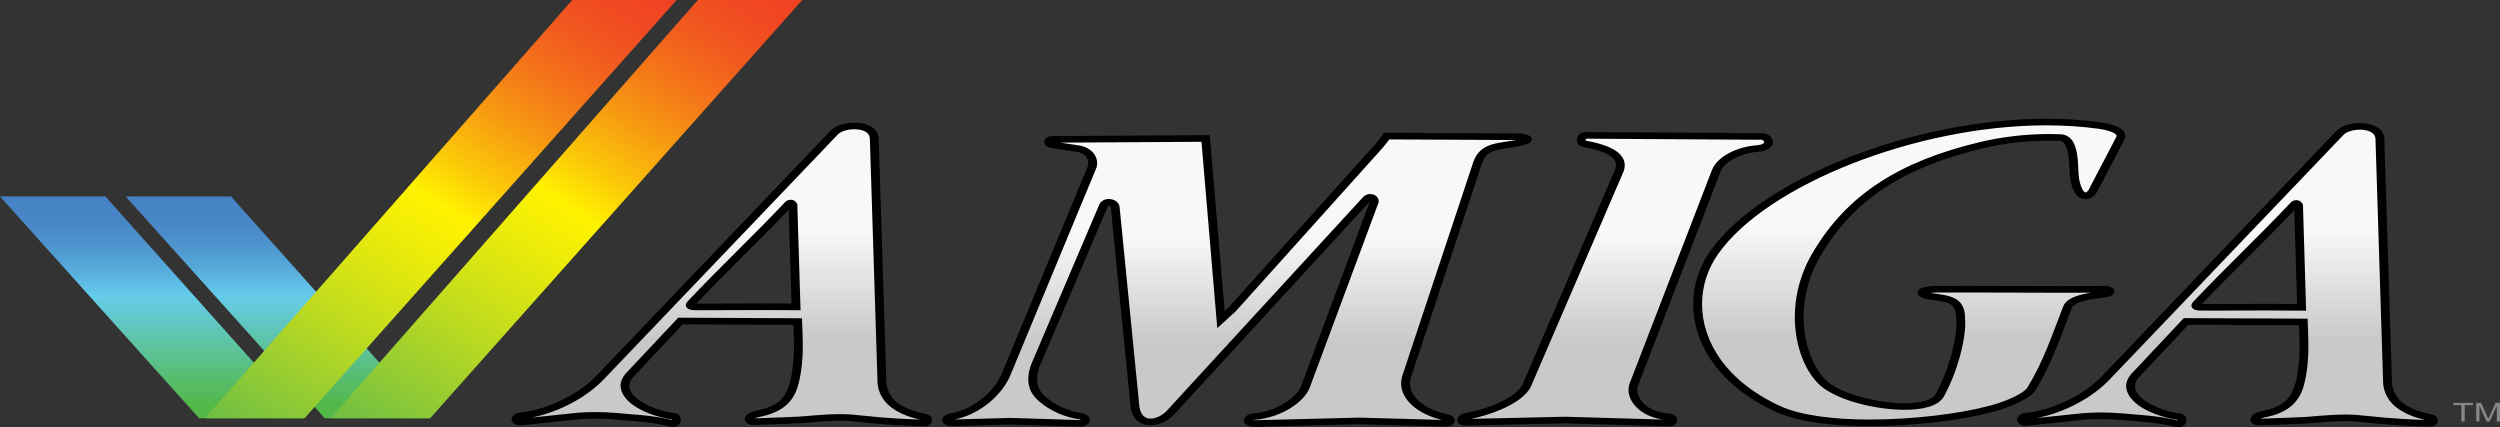 <?xml version="1.0" encoding="UTF-8" standalone="no"?>
<!-- Generator: Adobe Illustrator 13.0.0, SVG Export Plug-In . SVG Version: 6.00 Build 14948)  -->

<svg
   xmlns:dc="http://purl.org/dc/elements/1.1/"
   xmlns:cc="http://creativecommons.org/ns#"
   xmlns:rdf="http://www.w3.org/1999/02/22-rdf-syntax-ns#"
   xmlns:svg="http://www.w3.org/2000/svg"
   xmlns="http://www.w3.org/2000/svg"
   xmlns:sodipodi="http://sodipodi.sourceforge.net/DTD/sodipodi-0.dtd"
   xmlns:inkscape="http://www.inkscape.org/namespaces/inkscape"
   version="1.1"
   id="Ebene_1"
   x="0px"
   y="0px"
   width="566.93"
   height="96.908"
   viewBox="0 0 566.93 96.907"
   enable-background="new 0 0 566.929 129.21"
   xml:space="preserve"
   sodipodi:docname="logo.svg"
   inkscape:version="0.92.2 (5c3e80d, 2017-08-06)"><rect x="0" y="0" width="566.93" height="96.907" fill="#333333" stroke="none"/><defs
     id="defs171" /><sodipodi:namedview
     pagecolor="#ffffff"
     bordercolor="#666666"
     borderopacity="1"
     objecttolerance="10"
     gridtolerance="10"
     guidetolerance="10"
     inkscape:pageopacity="0"
     inkscape:pageshadow="2"
     inkscape:window-width="965"
     inkscape:window-height="480"
     id="namedview169"
     showgrid="false"
     fit-margin-top="0"
     fit-margin-left="0"
     fit-margin-right="0"
     fit-margin-bottom="0"
     inkscape:zoom="0.61559735"
     inkscape:cx="283.46451"
     inkscape:cy="64.604997"
     inkscape:window-x="0"
     inkscape:window-y="0"
     inkscape:window-maximized="0"
     inkscape:current-layer="Ebene_1" /><g
     id="Ebene_2"
     transform="scale(1,0.75)" /><g
     id="g18"
     transform="scale(1,0.75)"><g
       enable-background="new    "
       id="g16"><g
         id="g14"><g
           id="g12"><linearGradient
             id="SVGID_1_"
             gradientUnits="userSpaceOnUse"
             x1="280.519"
             y1="41.153"
             x2="280.519"
             y2="128.077"><stop
               offset="0.35"
               style="stop-color:#F8F8F8"
               id="stop3" /><stop
               offset="0.716"
               style="stop-color:#C9C9C9"
               id="stop5" /></linearGradient><path
             d="m 314.466,41.153 29.807,0.189 c 0.568,0 4.658,0.663 -0.453,1.999 -4.084,1.063 -7.43,0.661 -8.764,5.979 l -16.086,64.575 c -1.336,5.769 3.152,10.742 8.955,12.301 1.313,0.32 1.393,1.715 -0.158,1.8 l -19.586,-0.724 -23.795,0.805 c -1.728,0 -1.795,-1.794 0.085,-2.125 5.562,-0.567 10.478,-5.151 11.548,-8.913 l 15.643,-56.077 c 0.002,-0.846 -0.436,-1.287 -0.914,-1.287 -0.35,0 -0.723,0.236 -0.965,0.719 l -44.044,63.917 c -1.22,1.967 -3.14,3.271 -4.838,3.271 -1.835,0 -3.412,-1.521 -3.578,-5.375 L 252.89,62.619 c -0.048,-0.826 -0.744,-1.454 -1.438,-1.454 -0.478,0 -0.956,0.297 -1.222,1.029 l -15.107,47.273 c -1.237,3.593 -1.325,7.104 0.147,9.646 1.463,2.611 5.229,5.803 9.64,6.701 1.714,0.412 1.628,2.125 -0.004,2.209 l -15.824,-0.662 -13.293,0.498 c -1.561,-0.084 -1.393,-1.631 0.004,-1.883 4.578,-0.979 9.826,-5.638 12.205,-12.267 l 19.571,-62.897 c 0.821,-2.376 -0.476,-5.236 -2.852,-5.804 l -6.055,-1.229 c -1.063,-0.082 -1.215,-1.632 0.002,-1.632 l 34.736,-0.282 3.482,54.755 2.548,-3.1 33.147,-49.172 c 0.407,-0.665 1.391,-2.214 1.889,-3.195 z"
             id="path8"
             style="fill:url(#SVGID_1_)"
             inkscape:connector-curvature="0" /><path
             d="m 282.789,128.577 c -0.439,-0.336 -0.721,-0.885 -0.715,-1.438 v 0 c 0.017,-1.149 1.001,-1.98 2.225,-2.174 v 0 l 0.027,-0.006 0.043,-0.004 c 5.083,-0.46 9.815,-4.928 10.685,-8.187 v 0 l 15.581,-55.852 -44.048,63.92 c -1.372,2.18 -3.473,3.711 -5.686,3.744 v 0 c -1.196,0.013 -2.412,-0.545 -3.218,-1.644 v 0 c -0.812,-1.096 -1.27,-2.636 -1.359,-4.66 v 0 l -4.432,-59.601 c -0.002,-0.292 -0.342,-0.518 -0.439,-0.512 v 0 c -0.008,0.004 -0.017,0.004 -0.027,0.004 v 0 c -0.037,0 -0.095,0 -0.245,0.327 v 0 l -15.114,47.295 c -0.582,1.689 -0.889,3.343 -0.889,4.837 v 0 c 0,1.529 0.317,2.88 0.963,3.995 v 0 c 1.27,2.314 4.902,5.408 9.001,6.216 v 0 c 1.134,0.255 2.012,1.101 2.019,2.18 v 0 c 0.014,1.132 -1.046,1.981 -2.201,2 v 0 l -0.058,0.002 -15.822,-0.661 -13.303,0.497 -0.043,-0.002 c -1.048,-0.002 -2.078,-0.789 -2.053,-1.84 v 0 c 0.014,-1.059 0.874,-1.847 1.902,-2.019 v 0 c 4.122,-0.852 9.223,-5.29 11.461,-11.587 v 0 l 19.579,-62.925 c 0.129,-0.373 0.193,-0.769 0.193,-1.165 v 0 c 0.002,-1.568 -0.99,-3.044 -2.298,-3.332 v 0 l -6.008,-1.221 c -1.043,-0.115 -1.721,-1.01 -1.703,-1.875 v 0 c -0.004,-0.42 0.153,-0.885 0.506,-1.231 v 0 c 0.35,-0.348 0.855,-0.52 1.343,-0.516 v 0 l 35.681,-0.288 3.382,53.167 0.906,-1.1 33.1,-49.101 c 0.412,-0.671 1.393,-2.221 1.85,-3.125 v 0 l 0.278,-0.551 30.42,0.192 c 0.506,0.031 1.437,0.116 2.311,0.574 v 0 c 0.259,0.159 0.736,0.456 0.773,1.206 v 0 c -0.077,0.897 -0.635,1.161 -1.092,1.428 v 0 c -0.51,0.261 -1.194,0.496 -2.195,0.759 v 0 c -2.138,0.547 -3.968,0.733 -5.244,1.334 v 0 c -1.258,0.611 -2.148,1.451 -2.799,3.92 v 0 l -16.082,64.559 c -0.146,0.621 -0.214,1.227 -0.214,1.815 v 0 c -0.026,4.268 3.657,8.002 8.43,9.287 v 0 c 0.945,0.224 1.738,0.93 1.759,1.943 v 0 c 0.005,1.096 -1.052,1.819 -2.095,1.827 v 0 l -0.054,0.002 -19.602,-0.725 -23.782,0.804 c -0.004,0 -0.008,0 -0.012,0 v 0 c -0.596,0.005 -1.151,-0.152 -1.586,-0.492 z m 1.562,-1.503 23.838,-0.806 18.807,0.695 c -5.114,-1.617 -9.239,-5.779 -9.265,-11.028 v 0 c -0.002,-0.746 0.087,-1.503 0.268,-2.284 v 0 l 16.087,-64.575 c 0.683,-2.847 2.131,-4.465 3.902,-5.25 v 0 c 1.749,-0.792 3.635,-0.937 5.578,-1.453 v 0 c 0.047,-0.012 0.094,-0.024 0.14,-0.037 v 0 l -28.643,-0.181 c -0.553,0.99 -1.303,2.17 -1.656,2.75 v 0 l -33.172,49.208 -4.192,5.097 -3.583,-56.34 -31.957,0.258 4.446,0.904 c 2.441,0.607 3.862,2.942 3.866,5.286 v 0 c 0,0.607 -0.095,1.223 -0.292,1.788 v 0 l -19.583,62.938 c -2.42,6.682 -7.531,11.459 -12.446,12.784 v 0 l 12.593,-0.472 15.813,0.661 c 0.093,-0.009 0.159,-0.025 0.205,-0.042 v 0 c -0.064,-0.056 -0.191,-0.136 -0.394,-0.186 v 0 c -4.758,-0.995 -8.658,-4.285 -10.307,-7.18 v 0 c -0.852,-1.47 -1.225,-3.183 -1.225,-4.983 v 0 c 0,-1.766 0.356,-3.627 0.99,-5.467 v 0 l 15.12,-47.31 c 0.332,-1.016 1.245,-1.716 2.163,-1.689 v 0 c 1.289,0.031 2.329,1.038 2.435,2.381 v 0 l 4.434,59.619 c 0.075,1.801 0.489,2.948 0.963,3.576 v 0 c 0.485,0.626 0.974,0.827 1.617,0.841 v 0 c 1.181,0.033 2.919,-1.042 4.013,-2.839 v 0 l 44.007,-63.864 c 0.364,-0.692 1.033,-1.2 1.825,-1.204 v 0 c 0.547,-0.004 1.088,0.275 1.42,0.707 v 0 c 0.338,0.433 0.493,0.984 0.491,1.575 v 0 l 0.002,0.006 v 0.139 l -15.682,56.211 c -1.266,4.242 -6.329,8.924 -12.339,9.625 v 0 c -0.199,0.035 -0.332,0.085 -0.419,0.131 v 0 c 0.039,0.007 0.083,0.01 0.132,0.01 z"
             id="path10"
             inkscape:connector-curvature="0" /></g></g></g></g><g
     id="g35"
     transform="scale(1,0.75)"><g
       enable-background="new    "
       id="g33"><g
         id="g31"><g
           id="g29"><linearGradient
             id="SVGID_2_"
             gradientUnits="userSpaceOnUse"
             x1="366.273"
             y1="40.928"
             x2="366.273"
             y2="127.911"><stop
               offset="0.35"
               style="stop-color:#F8F8F8"
               id="stop20" /><stop
               offset="0.716"
               style="stop-color:#C9C9C9"
               id="stop22" /></linearGradient><path
             d="m 359.425,40.928 40.012,0.331 c 1.883,0 2.766,3.332 -1,3.664 -4.02,0.354 -8.225,3.215 -9.213,6.641 l -18.748,64.8 c -0.904,3.438 1.594,9.183 8.051,9.669 1.063,0.246 1.061,1.877 0.08,1.877 l -23.631,-0.906 -22.697,0.686 c -1.232,0 -0.896,-1.629 0.154,-1.795 3.111,-0.567 12.154,-4.076 13.879,-9.634 l 20.902,-64.692 c 1.309,-4.656 -3.016,-6.949 -7.922,-8.095 -1.062,-0.17 -0.845,-2.463 0.133,-2.546 z"
             id="path25"
             style="fill:url(#SVGID_2_)"
             inkscape:connector-curvature="0" /><path
             d="m 378.567,128.909 -23.601,-0.905 -22.688,0.684 c -0.466,0.007 -0.964,-0.152 -1.31,-0.503 v 0 c -0.347,-0.346 -0.484,-0.805 -0.48,-1.199 v 0 c 0.017,-0.946 0.649,-1.87 1.765,-2.074 v 0 c 1.394,-0.249 4.396,-1.25 7.141,-2.83 v 0 c 2.772,-1.573 5.256,-3.759 5.967,-6.128 v 0 L 366.251,51.3 c 0.14,-0.494 0.198,-0.94 0.198,-1.343 v 0 c -0.011,-1.41 -0.699,-2.438 -2.036,-3.391 v 0 c -1.326,-0.927 -3.256,-1.631 -5.328,-2.112 v 0 c -0.559,-0.099 -0.999,-0.5 -1.203,-0.895 v 0 c -0.222,-0.411 -0.292,-0.83 -0.295,-1.237 v 0 c 0.005,-0.481 0.103,-0.957 0.343,-1.406 v 0 c 0.228,-0.432 0.7,-0.921 1.414,-0.984 v 0 l 0.046,-0.002 40.049,0.33 c 1.554,0.023 2.613,1.308 2.615,2.68 v 0 c 0.033,1.493 -1.355,2.853 -3.528,2.98 v 0 c -3.64,0.282 -7.577,3.06 -8.341,5.923 v 0 l -18.74,64.777 c -0.097,0.361 -0.148,0.768 -0.148,1.201 v 0 c 0.021,2.933 2.246,6.833 7.308,7.215 v 0 l 0.069,0.006 0.079,0.019 c 1.071,0.253 1.595,1.223 1.581,2.029 v 0 c -0.003,0.402 -0.111,0.824 -0.403,1.195 v 0 c -0.276,0.364 -0.781,0.626 -1.323,0.626 v 0 c -0.016,-0.002 -0.028,-0.002 -0.041,-0.002 z m -1.452,-2.057 c -5.262,-1.019 -7.84,-5.458 -7.82,-9.032 v 0 c 0,-0.594 0.07,-1.17 0.221,-1.734 v 0 l 18.747,-64.799 c 1.214,-3.99 5.686,-6.932 10.086,-7.36 v 0 c 1.625,-0.208 1.671,-0.715 1.704,-0.988 v 0 c 0,-0.357 -0.309,-0.678 -0.624,-0.68 v 0 l -39.771,-0.328 c -0.037,0.094 -0.072,0.251 -0.07,0.39 v 0 c -0.002,0.08 0.01,0.151 0.021,0.201 v 0 c 2.188,0.52 4.295,1.258 5.947,2.402 v 0 c 1.666,1.141 2.905,2.851 2.893,5.032 v 0 c 0.002,0.603 -0.09,1.233 -0.282,1.921 v 0 l -20.899,64.679 c -1.018,3.199 -3.918,5.548 -6.878,7.26 v 0 c -2.466,1.408 -4.993,2.362 -6.781,2.833 v 0 l 21.378,-0.647 z"
             id="path27"
             inkscape:connector-curvature="0" /></g></g></g></g><g
     id="g52"
     transform="scale(1,0.75)"><g
       enable-background="new    "
       id="g50"><g
         id="g48"><g
           id="g46"><linearGradient
             id="SVGID_3_"
             gradientUnits="userSpaceOnUse"
             x1="432.982"
             y1="36.898"
             x2="432.982"
             y2="127.848"><stop
               offset="0.35"
               style="stop-color:#F8F8F8"
               id="stop37" /><stop
               offset="0.716"
               style="stop-color:#C9C9C9"
               id="stop39" /></linearGradient><path
             d="m 464.128,36.898 c 4.105,0 8.133,0.34 12.004,1.062 2.461,0.496 5.475,1.62 4.738,3.746 l -5.906,15.057 c -0.467,1.534 -1.244,2.462 -2.031,2.462 -1.094,0 -2.207,-1.792 -2.551,-6.244 -0.195,-2.436 0.197,-11.205 -3.146,-11.393 -0.85,-0.046 -1.695,-0.067 -2.543,-0.067 -5.363,0 -10.688,0.885 -15.43,2.396 -18.068,5.767 -29.525,15.623 -37.08,32.453 -7.385,16.19 -3.738,33.692 1.479,39.662 3.557,4.065 11.865,6.874 18.252,6.874 3.75,0 6.836,-0.971 7.904,-3.225 3.457,-8.307 5.133,-18.494 4.809,-23.15 0.014,-5.647 -2.201,-6.086 -6.41,-6.866 -2.951,-0.313 -3.895,-2.228 1.615,-2.228 0.293,0 0.604,0.006 0.936,0.02 1.771,-0.012 3.492,-0.018 5.189,-0.018 3.881,0 7.602,0.021 11.299,0.039 3.473,0.019 6.924,0.035 10.473,0.035 3.246,0 6.576,-0.017 10.072,-0.06 0.98,0.483 0.896,0.897 -0.088,1.384 -5.973,0.896 -8.352,2.043 -8.924,4.254 -2.311,7.85 -4.383,16.438 -8.123,24.488 -1.33,2.883 -7.605,5.626 -9.648,6.204 -6.354,2.263 -16.916,4.063 -26.975,4.063 -8.072,0 -15.822,-1.16 -20.813,-4.184 C 384.517,112.224 381.152,90.535 388.792,76.234 400.123,54.96 434.261,36.898 464.128,36.898 Z"
             id="path42"
             style="fill:url(#SVGID_3_)"
             inkscape:connector-curvature="0" /><path
             d="M 402.708,124.517 C 389.792,116.629 383.97,103.909 383.976,91.972 v 0 c 0,-5.78 1.356,-11.39 3.934,-16.207 v 0 c 11.65,-21.742 45.962,-39.819 76.22,-39.867 v 0 1 1 C 434.649,37.85 400.685,55.897 389.673,76.709 v 0 c -2.409,4.504 -3.695,9.795 -3.695,15.264 v 0 c 0.008,11.303 5.468,23.312 17.77,30.837 v 0 c 4.69,2.859 12.321,4.049 20.296,4.038 v 0 c 9.934,0.005 20.445,-1.794 26.701,-4.025 v 0 c 0.903,-0.253 2.967,-1.072 4.874,-2.147 v 0 c 1.921,-1.054 3.698,-2.475 4.14,-3.517 v 0 c 3.688,-7.93 5.753,-16.466 8.063,-24.315 v 0 c 0.348,-1.418 1.398,-2.544 2.974,-3.272 v 0 c 0.896,-0.426 1.977,-0.774 3.296,-1.08 v 0 c -2.17,0.016 -4.283,0.022 -6.362,0.022 v 0 c -3.552,0 -7.005,-0.017 -10.478,-0.035 v 0 c -3.697,-0.017 -7.416,-0.038 -11.294,-0.038 v 0 c -1.695,0 -3.413,0.006 -5.23,0.017 v 0 c -0.318,-0.013 -0.615,-0.019 -0.895,-0.019 v 0 c -0.887,-0.014 -1.592,0.053 -2.105,0.139 v 0 c 0.181,0.039 0.381,0.072 0.596,0.095 v 0 l 0.027,0.002 0.05,0.009 c 2.085,0.4 3.839,0.667 5.237,1.815 v 0 c 1.408,1.185 1.998,3.086 1.989,5.981 v 0 c 0,0 0,0 0,0.02 v 0 c 0.026,0.392 0.038,0.818 0.038,1.275 v 0 c -0.009,5.254 -1.692,14.506 -4.941,22.337 v 0 c -1.426,2.861 -4.932,3.777 -8.809,3.796 v 0 c -6.67,-0.038 -15.076,-2.803 -19.005,-7.216 v 0 c -3.354,-3.879 -5.881,-11.648 -5.9,-20.854 v 0 c 0,-6.263 1.207,-13.178 4.262,-19.878 v 0 c 7.631,-17.053 19.421,-27.189 37.688,-32.994 v 0 c 4.841,-1.542 10.261,-2.443 15.735,-2.443 v 0 c 0.863,0 1.727,0.021 2.599,0.067 v 0 c 1.324,0.072 2.228,1.042 2.717,2.074 v 0 c 0.514,1.057 0.789,2.327 0.97,3.643 v 0 c 0.356,2.613 0.308,5.481 0.4,6.599 v 0 c 0.222,3.23 0.994,4.917 1.411,5.228 v 0 c 0.107,0.093 0.135,0.091 0.141,0.091 v 0 c 0,0 0.002,0 0.002,0.002 v 0 c 0,-0.008 0.122,-0.002 0.367,-0.295 v 0 c 0.233,-0.28 0.505,-0.785 0.707,-1.459 v 0 l 0.017,-0.05 5.898,-15.034 c 0.046,-0.135 0.059,-0.236 0.059,-0.316 v 0 c 0.021,-0.28 -0.248,-0.703 -1.074,-1.154 v 0 c -0.789,-0.432 -1.931,-0.771 -2.958,-0.975 v 0 C 472.148,38.235 468.181,37.9 464.133,37.9 v 0 -1 -1 c 4.158,0 8.247,0.345 12.199,1.082 v 0 c 1.162,0.236 2.445,0.594 3.529,1.177 v 0 c 1.049,0.564 2.102,1.474 2.122,2.914 v 0 c 0.003,0.322 -0.057,0.642 -0.179,1 v 0 l -5.9,15.043 c -0.543,1.631 -1.344,2.999 -2.969,3.109 v 0 c -1.16,-0.023 -1.954,-0.897 -2.465,-2.036 v 0 c -0.535,-1.177 -0.903,-2.83 -1.083,-5.127 v 0 c -0.126,-1.924 -0.031,-7.288 -1.171,-9.513 v 0 c -0.385,-0.741 -0.688,-0.939 -1.033,-0.96 v 0 c -0.83,-0.046 -1.657,-0.065 -2.487,-0.065 v 0 c -5.255,-0.002 -10.483,0.868 -15.126,2.348 v 0 c -17.869,5.729 -28.992,15.304 -36.476,31.915 v 0 c -2.925,6.411 -4.083,13.044 -4.083,19.052 v 0 c -0.02,8.812 2.548,16.308 5.405,19.537 v 0 c 3.184,3.719 11.396,6.57 17.499,6.532 v 0 c 3.624,0.019 6.29,-1.007 6.98,-2.609 v 0 c 3.12,-7.475 4.78,-16.659 4.771,-21.523 v 0 c 0,-0.43 -0.015,-0.825 -0.036,-1.177 v 0 l -0.002,-0.034 V 96.53 c 0,0 -0.002,0 -0.002,-0.053 v 0 c -0.009,-2.705 -0.526,-3.821 -1.276,-4.451 v 0 c -0.752,-0.662 -2.193,-1.001 -4.285,-1.374 v 0 c -0.786,-0.09 -1.463,-0.271 -2.019,-0.551 v 0 c -0.522,-0.29 -1.14,-0.667 -1.2,-1.608 v 0 c -0.005,-0.499 0.282,-0.927 0.579,-1.162 v 0 c 0.305,-0.249 0.644,-0.398 1.044,-0.524 v 0 c 0.798,-0.242 1.866,-0.368 3.363,-0.371 v 0 c 0.307,0 0.631,0.007 0.931,0.021 v 0 c 1.772,-0.013 3.495,-0.019 5.194,-0.019 v 0 c 3.885,0 7.607,0.022 11.305,0.04 v 0 c 3.473,0.019 6.921,0.035 10.467,0.035 v 0 c 3.243,-0.002 6.567,-0.017 10.061,-0.061 v 0 l 0.236,-0.005 0.217,0.107 c 0.512,0.289 1.158,0.554 1.251,1.559 v 0 c -0.124,1.084 -0.796,1.293 -1.333,1.617 v 0 l -0.144,0.071 -0.155,0.023 c -2.944,0.438 -4.961,0.947 -6.205,1.548 v 0 c -1.251,0.619 -1.675,1.173 -1.908,2 v 0 c -2.302,7.813 -4.382,16.457 -8.174,24.623 v 0 c -0.891,1.845 -2.916,3.238 -4.976,4.42 v 0 c -2.072,1.162 -4.169,2.002 -5.245,2.308 v 0 c -6.515,2.314 -17.129,4.118 -27.31,4.123 v 0 c -8.173,-0.009 -16.044,-1.142 -21.336,-4.329 z"
             id="path44"
             inkscape:connector-curvature="0" /></g></g></g></g><path
     d="M 558.181,95.599 V 91.865 h -1.861 v -0.501 h 4.477 v 0.501 h -1.867 v 3.734 z"
     id="path54"
     inkscape:connector-curvature="0"
     style="fill:#878787;stroke-width:0.866" /><path
     d="m 561.539,95.599 v -4.234 h 1.125 l 1.338,3 c 0.123,0.278 0.213,0.487 0.271,0.627 0.063,-0.154 0.164,-0.381 0.299,-0.679 l 1.352,-2.948 h 1.006 v 4.234 h -0.719 V 92.053 l -1.643,3.545 h -0.674 l -1.633,-3.606 v 3.606 z"
     id="path56"
     inkscape:connector-curvature="0"
     style="fill:#878787;stroke-width:0.866" /><g
     id="g100"
     transform="scale(1,0.75)"><linearGradient
       id="SVGID_4_"
       gradientUnits="userSpaceOnUse"
       x1="60.549"
       y1="-1452.352"
       x2="60.549"
       y2="-1385.286"
       gradientTransform="matrix(1,0,0,-1,2.35,-1325.893)"><stop
         offset="0.06"
         style="stop-color:#53B848"
         id="stop58" /><stop
         offset="0.555"
         style="stop-color:#65CCEC"
         id="stop60" /><stop
         offset="0.583"
         style="stop-color:#61C3E7"
         id="stop62" /><stop
         offset="0.688"
         style="stop-color:#55A7D8"
         id="stop64" /><stop
         offset="0.793"
         style="stop-color:#4D92CD"
         id="stop66" /><stop
         offset="0.898"
         style="stop-color:#4886C6"
         id="stop68" /><stop
         offset="1"
         style="stop-color:#4682C4"
         id="stop70" /></linearGradient><polygon
       points="73.637,126.459 28.491,59.393 52.378,59.393 97.306,126.459 "
       id="polygon73"
       style="fill:url(#SVGID_4_)" /><linearGradient
       id="SVGID_5_"
       gradientUnits="userSpaceOnUse"
       x1="72.555"
       y1="-1452.288"
       x2="179.013"
       y2="-1325.416"
       gradientTransform="matrix(1,0,0,-1,2.35,-1325.893)"><stop
         offset="0"
         style="stop-color:#6EBE44"
         id="stop75" /><stop
         offset="0.001"
         style="stop-color:#6EBE44"
         id="stop77" /><stop
         offset="0.245"
         style="stop-color:#BCDA20"
         id="stop79" /><stop
         offset="0.419"
         style="stop-color:#ECEB09"
         id="stop81" /><stop
         offset="0.505"
         style="stop-color:#FFF200"
         id="stop83" /><stop
         offset="0.578"
         style="stop-color:#FBCA08"
         id="stop85" /><stop
         offset="0.679"
         style="stop-color:#F79A11"
         id="stop87" /><stop
         offset="0.775"
         style="stop-color:#F47419"
         id="stop89" /><stop
         offset="0.864"
         style="stop-color:#F1581F"
         id="stop91" /><stop
         offset="0.941"
         style="stop-color:#F04822"
         id="stop93" /><stop
         offset="1"
         style="stop-color:#EF4223"
         id="stop95" /></linearGradient><polygon
       points="74.98,126.459 158.261,0.001 181.93,0.001 97.553,126.459 "
       id="polygon98"
       style="fill:url(#SVGID_5_)" /></g><g
     id="g144"
     transform="scale(1,0.75)"><linearGradient
       id="SVGID_6_"
       gradientUnits="userSpaceOnUse"
       x1="32.058"
       y1="-1452.351"
       x2="32.058"
       y2="-1385.286"
       gradientTransform="matrix(1,0,0,-1,2.35,-1325.893)"><stop
         offset="0.06"
         style="stop-color:#53B848"
         id="stop102" /><stop
         offset="0.555"
         style="stop-color:#65CCEC"
         id="stop104" /><stop
         offset="0.583"
         style="stop-color:#61C3E7"
         id="stop106" /><stop
         offset="0.688"
         style="stop-color:#55A7D8"
         id="stop108" /><stop
         offset="0.793"
         style="stop-color:#4D92CD"
         id="stop110" /><stop
         offset="0.898"
         style="stop-color:#4886C6"
         id="stop112" /><stop
         offset="1"
         style="stop-color:#4682C4"
         id="stop114" /></linearGradient><polygon
       points="45.147,126.458 0,59.393 23.889,59.393 68.816,126.458 "
       id="polygon117"
       style="fill:url(#SVGID_6_)" /><linearGradient
       id="SVGID_7_"
       gradientUnits="userSpaceOnUse"
       x1="44.064"
       y1="-1452.287"
       x2="150.521"
       y2="-1325.416"
       gradientTransform="matrix(1,0,0,-1,2.35,-1325.893)"><stop
         offset="0"
         style="stop-color:#6EBE44"
         id="stop119" /><stop
         offset="0.001"
         style="stop-color:#6EBE44"
         id="stop121" /><stop
         offset="0.245"
         style="stop-color:#BCDA20"
         id="stop123" /><stop
         offset="0.419"
         style="stop-color:#ECEB09"
         id="stop125" /><stop
         offset="0.505"
         style="stop-color:#FFF200"
         id="stop127" /><stop
         offset="0.578"
         style="stop-color:#FBCA08"
         id="stop129" /><stop
         offset="0.679"
         style="stop-color:#F79A11"
         id="stop131" /><stop
         offset="0.775"
         style="stop-color:#F47419"
         id="stop133" /><stop
         offset="0.864"
         style="stop-color:#F1581F"
         id="stop135" /><stop
         offset="0.941"
         style="stop-color:#F04822"
         id="stop137" /><stop
         offset="1"
         style="stop-color:#EF4223"
         id="stop139" /></linearGradient><polygon
       points="46.489,126.458 129.769,0 153.438,0 69.063,126.458 "
       id="polygon142"
       style="fill:url(#SVGID_7_)" /></g><g
     id="g155"
     transform="scale(1,0.75)"><linearGradient
       id="SVGID_8_"
       gradientUnits="userSpaceOnUse"
       x1="163.706"
       y1="38.08"
       x2="163.706"
       y2="128.09"><stop
         offset="0.35"
         style="stop-color:#F8F8F8"
         id="stop146" /><stop
         offset="0.716"
         style="stop-color:#C9C9C9"
         id="stop148" /></linearGradient><path
       d="m 154.313,97.063 -11.644,16.511 c -3.452,5.399 3.078,11.04 10.279,12.354 0.66,0.513 0.548,2.163 -0.415,2.163 -0.105,0 -0.219,-0.02 -0.345,-0.063 -0.144,-0.063 -2.86,-1.194 -9.034,-1.771 -1.652,-0.156 -4.623,-0.663 -8.245,-0.663 -1.248,0 -2.571,0.062 -3.947,0.214 l -13.024,1.834 c -1.232,-0.082 -1.229,-1.551 0.002,-1.882 6.293,-0.813 13.835,-5.481 18.259,-11.771 l 52.979,-73.901 c 0.875,-1.269 2.745,-2.007 4.565,-2.007 2.279,0 4.474,1.158 4.517,3.887 l 1.745,73.983 c 0.566,6.204 4.724,8.829 9.962,10.294 0.732,0.495 0.411,1.477 -0.086,1.645 -0.34,-0.007 -6.801,-0.105 -14.522,-1.254 -1.807,-0.267 -3.22,-0.421 -4.946,-0.421 -1.493,0 -3.221,0.116 -5.64,0.373 -3.029,0.32 -1.598,0.366 -13.862,0.91 -0.466,0.022 -0.919,-0.099 -1.017,-0.888 0.109,-0.91 1.48,-1.349 1.918,-1.465 4.9,-1.358 7.317,-3.816 8.392,-9.847 1.16,-6.631 0.85,-12.269 0.694,-18.071 z m 19.08,-4.322 c 2.696,0 5.234,0.015 7.125,0.056 L 179.816,62 c -0.133,-0.4 -0.313,-0.605 -0.519,-0.605 -0.169,0 -0.357,0.145 -0.546,0.439 -6.558,9.313 -15.59,20.729 -22.065,29.973 -0.415,0.729 -0.001,0.979 0.98,0.979 0.157,0.015 0.688,0.02 1.498,0.02 1.393,0 3.607,-0.016 6.142,-0.027 2.534,-0.02 5.39,-0.038 8.087,-0.038"
       id="path151"
       style="fill:url(#SVGID_8_)"
       inkscape:connector-curvature="0" /><path
       d="m 152.533,129.088 c -0.23,0.002 -0.456,-0.042 -0.669,-0.114 v 0 l -0.036,-0.013 -0.039,-0.017 c -0.031,-0.015 -2.65,-1.127 -8.73,-1.695 v 0 c -1.722,-0.163 -4.612,-0.656 -8.149,-0.658 v 0 c -1.216,0 -2.503,0.062 -3.809,0.205 v 0 l -13.125,1.848 -0.105,-0.006 c -1.026,-0.017 -1.9,-0.914 -1.856,-1.844 v 0 c -0.006,-0.916 0.684,-1.756 1.668,-2.002 v 0 l 0.064,-0.019 0.064,-0.006 c 5.928,-0.746 13.334,-5.301 17.576,-11.362 v 0 l 52.967,-73.887 c 1.179,-1.655 3.311,-2.422 5.39,-2.438 v 0 c 1.305,0.002 2.629,0.323 3.696,1.121 v 0 c 1.074,0.79 1.809,2.118 1.819,3.742 v 0 l 1.744,73.946 c 0.572,5.681 4.13,7.903 9.232,9.391 v 0 l 0.155,0.043 0.135,0.092 c 0.586,0.381 0.885,1.055 0.87,1.616 v 0 c -0.029,0.767 -0.35,1.46 -1.189,1.803 v 0 l -0.166,0.058 -0.18,-0.004 c -0.354,-0.007 -6.859,-0.105 -14.648,-1.262 v 0 c -1.79,-0.266 -3.135,-0.411 -4.799,-0.411 v 0 c -1.44,-0.002 -3.133,0.112 -5.535,0.367 v 0 c -2.978,0.314 -1.688,0.373 -13.937,0.914 v 0 c -0.072,0.002 -0.116,0 -0.128,0 v 0 c -0.325,0.002 -0.788,-0.054 -1.208,-0.384 v 0 c -0.423,-0.333 -0.645,-0.857 -0.705,-1.38 v 0 l -0.015,-0.122 0.015,-0.12 c 0.139,-0.966 0.814,-1.474 1.328,-1.776 v 0 c 0.539,-0.311 1.057,-0.462 1.316,-0.532 v 0 c 4.65,-1.38 6.546,-3.232 7.675,-9.058 v 0 c 0.661,-3.779 0.835,-7.231 0.835,-10.606 v 0 c 0,-2.11 -0.069,-4.192 -0.13,-6.297 v 0 l -25.096,-0.154 -11.318,16.047 c -0.563,0.883 -0.792,1.712 -0.793,2.526 v 0 c -0.135,3.433 4.824,7.333 10.41,8.303 v 0 l 0.238,0.043 0.195,0.151 c 0.632,0.521 0.792,1.2 0.804,1.826 v 0 c -0.004,0.44 -0.096,0.895 -0.369,1.323 v 0 c -0.253,0.419 -0.81,0.803 -1.424,0.803 v 0 c -0.012,-0.001 -0.025,-0.001 -0.038,-0.001 z m -9.287,-3.827 c 5.473,0.512 8.313,1.454 9.117,1.759 v 0 c 0.001,-0.019 0.002,-0.038 0.002,-0.058 v 0 c 0,-0.047 -0.005,-0.094 -0.013,-0.136 v 0 c -5.933,-1.258 -11.505,-5.107 -11.634,-10.188 v 0 c -0.002,-1.208 0.36,-2.443 1.133,-3.644 v 0 l 11.646,-16.51 0.298,-0.428 28.075,0.173 0.027,0.967 c 0.064,2.423 0.158,4.835 0.158,7.319 v 0 c 0.002,3.445 -0.178,7.028 -0.866,10.955 v 0 c -1.021,6.235 -3.96,9.298 -9.119,10.638 v 0 c -0.183,0.035 -0.621,0.205 -0.905,0.375 v 0 c 11.97,-0.535 10.449,-0.57 13.503,-0.893 v 0 c 2.437,-0.259 4.2,-0.379 5.746,-0.379 v 0 c 1.786,0 3.268,0.163 5.093,0.433 v 0 c 5.646,0.84 10.62,1.112 12.971,1.201 v 0 c -4.847,-1.563 -8.941,-4.615 -9.469,-10.806 v 0 l -0.002,-0.033 -1.747,-74.025 c -0.031,-1.098 -0.417,-1.711 -1.021,-2.184 v 0 c -0.609,-0.462 -1.521,-0.721 -2.495,-0.719 v 0 c -1.563,-0.019 -3.17,0.692 -3.753,1.589 v 0 l -52.973,73.893 c -4.064,5.747 -10.508,10.144 -16.537,11.712 v 0 l 10.37,-1.461 c 1.417,-0.157 2.777,-0.22 4.06,-0.222 v 0 c 3.703,0.002 6.756,0.522 8.335,0.672 z m 11.061,-27.199 0.006,-0.998 z m 26.189,-4.267 c -1.877,-0.039 -4.412,-0.056 -7.104,-0.054 v 0 -2.001 c 2.232,0 4.356,0.01 6.102,0.036 v 0 l -0.646,-28.35 c -6.368,8.949 -14.75,19.6 -20.933,28.37 v 0 c 0.228,0.005 0.685,0.01 1.249,0.008 v 0 c 1.386,0 3.602,-0.015 6.136,-0.026 v 0 c 2.534,-0.019 5.392,-0.037 8.093,-0.037 v 0 2.001 c -2.693,-0.002 -5.547,0.017 -8.083,0.035 v 0 c -2.534,0.011 -4.747,0.027 -6.146,0.027 v 0 c -0.815,-0.002 -1.295,-0.002 -1.576,-0.021 v 0 c -0.396,-0.006 -0.752,-0.032 -1.145,-0.188 v 0 c -0.41,-0.114 -0.957,-0.705 -0.918,-1.313 v 0 c 0.006,-0.403 0.139,-0.696 0.292,-0.972 v 0 l 0.024,-0.045 0.025,-0.033 c 6.5,-9.281 15.533,-20.696 22.043,-29.94 v 0 c 0.269,-0.385 0.603,-0.852 1.386,-0.897 v 0 c 0.452,-0.006 0.843,0.251 1.044,0.5 v 0 c 0.214,0.251 0.33,0.512 0.425,0.79 v 0 l 0.046,0.143 0.731,31.991 z"
       id="path153"
       inkscape:connector-curvature="0" /></g><g
     id="g166"
     transform="scale(1,0.75)"><linearGradient
       id="SVGID_9_"
       gradientUnits="userSpaceOnUse"
       x1="505.14"
       y1="38.209"
       x2="505.14"
       y2="128.211"><stop
         offset="0.35"
         style="stop-color:#F8F8F8"
         id="stop157" /><stop
         offset="0.716"
         style="stop-color:#C9C9C9"
         id="stop159" /></linearGradient><path
       d="m 551.406,126.374 c 0.732,0.481 0.398,1.464 -0.086,1.632 -0.34,-0.006 -6.801,-0.105 -14.521,-1.238 -1.834,-0.271 -3.254,-0.43 -5.002,-0.43 -1.479,0 -3.188,0.113 -5.584,0.366 -3.041,0.317 -1.598,0.364 -13.877,0.91 -0.457,0.021 -0.904,-0.099 -1.002,-0.888 0.107,-0.908 1.48,-1.338 1.906,-1.467 4.908,-1.348 7.326,-3.814 8.404,-9.845 1.158,-6.618 0.838,-12.256 0.684,-18.069 l -26.588,-0.152 -11.645,16.512 c -3.439,5.393 3.09,11.023 10.289,12.338 0.662,0.521 0.539,2.168 -0.422,2.168 -0.107,0 -0.223,-0.021 -0.352,-0.063 -0.146,-0.061 -2.859,-1.184 -9.021,-1.773 -1.65,-0.156 -4.625,-0.662 -8.246,-0.662 -1.248,0 -2.57,0.059 -3.945,0.213 l -13.035,1.834 c -1.221,-0.084 -1.219,-1.551 0.004,-1.881 6.305,-0.814 13.834,-5.472 18.27,-11.771 l 52.98,-73.885 c 0.875,-1.274 2.744,-2.013 4.563,-2.013 2.281,0 4.48,1.163 4.521,3.891 l 1.744,73.972 c 0.555,6.21 4.724,8.823 9.961,10.301 z M 514.792,92.873 c 2.705,0 5.256,0.016 7.152,0.057 l -0.689,-30.813 c -0.137,-0.4 -0.318,-0.605 -0.521,-0.605 -0.172,0 -0.355,0.144 -0.539,0.44 -6.568,9.325 -15.592,20.739 -22.078,29.97 -0.404,0.732 -0.002,0.98 0.979,0.98 0.191,0.018 0.945,0.021 2.078,0.021 1.377,0 3.32,-0.012 5.516,-0.021 2.528,-0.013 5.393,-0.029 8.102,-0.029"
       id="path162"
       style="fill:url(#SVGID_9_)"
       inkscape:connector-curvature="0" /><path
       d="m 493.962,129.21 c -0.242,0 -0.459,-0.047 -0.656,-0.11 v 0 l -0.047,-0.015 -0.031,-0.013 c -0.063,-0.025 -2.661,-1.119 -8.733,-1.703 v 0 c -1.721,-0.164 -4.616,-0.656 -8.152,-0.658 v 0 c -1.217,0 -2.501,0.058 -3.807,0.204 v 0 l -13.136,1.849 -0.106,-0.008 c -1.025,-0.02 -1.892,-0.918 -1.847,-1.844 v 0 c -0.009,-0.913 0.679,-1.751 1.66,-2 v 0 l 0.063,-0.019 0.066,-0.007 c 5.94,-0.747 13.335,-5.289 17.586,-11.362 v 0 L 529.79,39.655 c 1.179,-1.661 3.311,-2.429 5.388,-2.446 v 0 c 1.308,0.002 2.633,0.323 3.7,1.121 v 0 c 1.075,0.792 1.812,2.122 1.82,3.746 v 0 l 1.744,73.939 c 0.562,5.683 4.129,7.894 9.233,9.396 v 0 l -0.271,0.962 0.271,-0.962 0.146,0.04 0.13,0.085 c 0.593,0.374 0.894,1.054 0.877,1.607 v 0 c -0.036,0.773 -0.346,1.45 -1.174,1.803 v 0 l -0.173,0.062 -0.183,-0.004 c -0.358,-0.006 -6.86,-0.106 -14.648,-1.248 v 0 c -1.82,-0.271 -3.171,-0.419 -4.856,-0.419 v 0 c -1.427,0 -3.101,0.11 -5.48,0.361 v 0 c -2.988,0.313 -1.685,0.371 -13.947,0.915 v 0 c -0.053,0.002 -0.093,0 -0.123,0 v 0 c -0.32,0.002 -0.781,-0.053 -1.203,-0.384 v 0 c -0.425,-0.334 -0.644,-0.858 -0.701,-1.383 v 0 l -0.015,-0.117 0.015,-0.121 c 0.136,-0.968 0.815,-1.474 1.325,-1.774 v 0 c 0.533,-0.306 1.053,-0.461 1.308,-0.54 v 0 c 4.657,-1.367 6.553,-3.228 7.685,-9.052 v 0 c 0.654,-3.743 0.828,-7.169 0.828,-10.52 v 0 c 0,-2.138 -0.072,-4.247 -0.133,-6.384 v 0 l -25.098,-0.144 -11.319,16.047 c -0.559,0.881 -0.786,1.707 -0.788,2.517 v 0 c -0.134,3.429 4.824,7.327 10.415,8.3 v 0 l 0.244,0.043 0.196,0.157 c 0.622,0.52 0.781,1.195 0.792,1.817 v 0 c -0.003,0.443 -0.096,0.898 -0.37,1.327 v 0 c -0.254,0.421 -0.81,0.807 -1.428,0.807 v 0 c -0.011,0.001 -0.023,0.001 -0.035,0.001 z m -9.279,-3.83 c 5.496,0.524 8.346,1.477 9.11,1.765 v 0 c 0.003,-0.021 0.004,-0.045 0.003,-0.068 v 0 c 0,-0.047 -0.005,-0.094 -0.013,-0.136 v 0 c -5.934,-1.259 -11.505,-5.105 -11.636,-10.182 v 0 c -0.002,-1.204 0.361,-2.434 1.13,-3.632 v 0 l 11.943,-16.938 28.078,0.161 0.027,0.968 c 0.062,2.451 0.159,4.891 0.159,7.404 v 0 c 0,3.419 -0.178,6.974 -0.857,10.868 v 0 c -1.025,6.231 -3.965,9.305 -9.101,10.625 v 0 c -0.204,0.047 -0.638,0.217 -0.921,0.385 v 0 c 11.963,-0.536 10.435,-0.572 13.5,-0.892 v 0 c 2.414,-0.255 4.157,-0.372 5.688,-0.372 v 0 c 1.811,0 3.3,0.166 5.146,0.439 v 0 c 5.623,0.825 10.58,1.099 12.942,1.188 v 0 c -4.831,-1.574 -8.92,-4.615 -9.437,-10.805 v 0 l -0.004,-0.036 -1.743,-74.008 c -0.032,-1.096 -0.416,-1.711 -1.023,-2.185 v 0 c -0.609,-0.465 -1.524,-0.724 -2.499,-0.722 v 0 c -1.559,-0.017 -3.166,0.692 -3.75,1.597 v 0 l -52.975,73.877 c -4.07,5.749 -10.494,10.134 -16.522,11.706 v 0 l 10.354,-1.456 c 1.418,-0.159 2.777,-0.219 4.058,-0.219 v 0 c 3.707,-0.001 6.761,0.518 8.343,0.668 z m -25.236,1.556 -0.003,-0.002 c 0,0.001 10e-4,0.001 0.003,0.002 z m 62.474,-33.008 c -1.882,-0.04 -4.43,-0.056 -7.131,-0.056 v 0 -2 c 2.242,0 4.378,0.01 6.131,0.038 v 0 l -0.635,-28.358 c -6.378,8.958 -14.751,19.604 -20.941,28.36 v 0 c 0.297,0.007 0.975,0.013 1.828,0.011 v 0 c 1.37,0 3.314,-0.011 5.509,-0.021 v 0 c 2.53,-0.013 5.397,-0.029 8.108,-0.029 v 0 2 c -2.705,0 -5.567,0.016 -8.099,0.028 v 0 c -2.193,0.01 -4.138,0.022 -5.519,0.022 v 0 c -1.137,-0.002 -1.827,0 -2.154,-0.023 v 0 c -0.398,-0.007 -0.754,-0.032 -1.149,-0.188 v 0 c -0.416,-0.117 -0.953,-0.718 -0.911,-1.313 v 0 c 0.004,-0.405 0.138,-0.692 0.282,-0.962 v 0 l 0.025,-0.047 0.032,-0.044 c 6.511,-9.265 15.535,-20.68 22.045,-29.921 v 0 c 0.26,-0.391 0.607,-0.873 1.391,-0.913 v 0 c 0.455,-0.004 0.839,0.253 1.039,0.497 v 0 c 0.214,0.249 0.331,0.507 0.429,0.786 v 0 l 0.049,0.145 0.716,32.012 z m -7.13,-0.056 v 0.002 z"
       id="path164"
       inkscape:connector-curvature="0" /></g></svg>